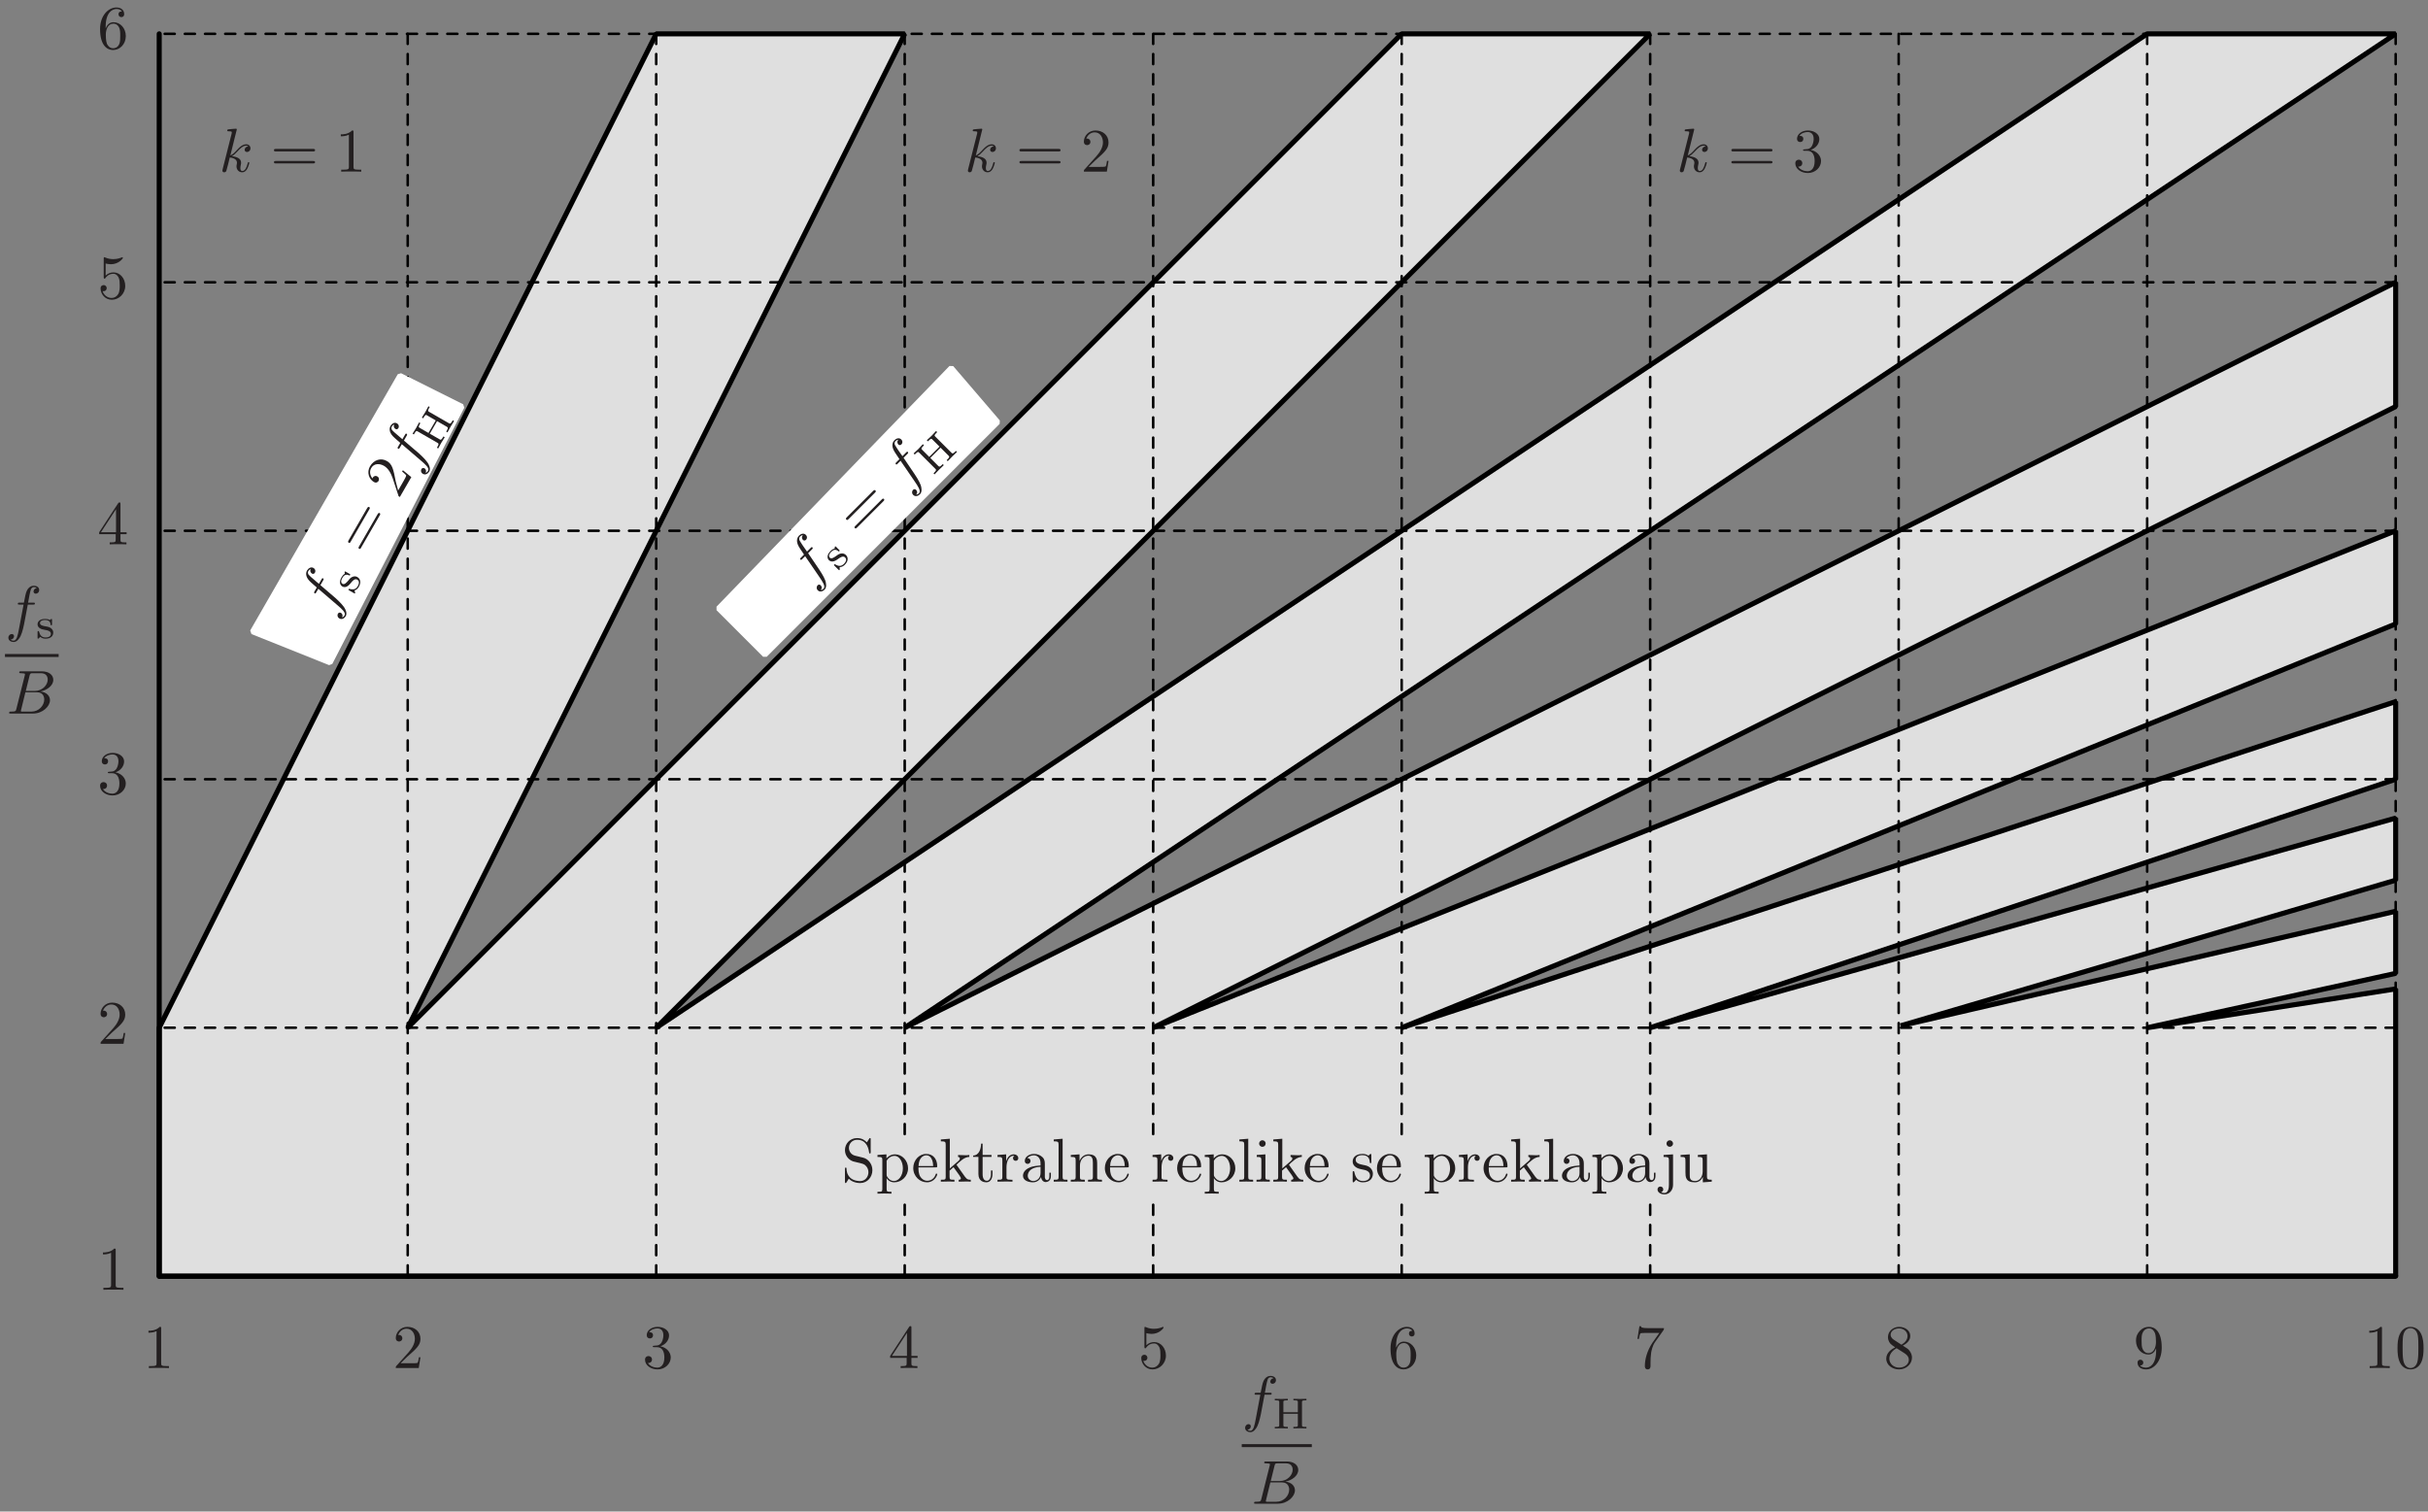 <?xml version="1.0" encoding="UTF-8"?>
<svg xmlns="http://www.w3.org/2000/svg" xmlns:xlink="http://www.w3.org/1999/xlink" width="469pt" height="292pt" viewBox="0 0 469 292" version="1.1">
<rect x="0" y="0" width="469" height="292" fill="#808080" stroke="none"/>
<defs>
<g>
<symbol overflow="visible" id="glyph0-0">
<path style="stroke:none;" d=""/>
</symbol>
<symbol overflow="visible" id="glyph0-1">
<path style="stroke:none;" d="M 1.516 -0.922 L 2.781 -2.156 C 4.656 -3.797 5.359 -4.453 5.359 -5.641 C 5.359 -7 4.297 -7.953 2.828 -7.953 C 1.484 -7.953 0.594 -6.859 0.594 -5.797 C 0.594 -5.125 1.188 -5.125 1.234 -5.125 C 1.438 -5.125 1.859 -5.266 1.859 -5.766 C 1.859 -6.078 1.641 -6.391 1.219 -6.391 C 1.125 -6.391 1.094 -6.391 1.062 -6.375 C 1.344 -7.141 1.984 -7.594 2.672 -7.594 C 3.766 -7.594 4.281 -6.625 4.281 -5.641 C 4.281 -4.688 3.688 -3.734 3.031 -3 L 0.734 -0.438 C 0.594 -0.312 0.594 -0.281 0.594 0 L 5.031 0 L 5.359 -2.078 L 5.062 -2.078 C 5.016 -1.719 4.922 -1.188 4.812 -1.016 C 4.719 -0.922 3.938 -0.922 3.672 -0.922 Z M 1.516 -0.922 "/>
</symbol>
<symbol overflow="visible" id="glyph0-2">
<path style="stroke:none;" d="M 3.469 -4.203 C 4.453 -4.531 5.141 -5.359 5.141 -6.312 C 5.141 -7.297 4.094 -7.953 2.938 -7.953 C 1.734 -7.953 0.828 -7.25 0.828 -6.328 C 0.828 -5.938 1.094 -5.719 1.438 -5.719 C 1.812 -5.719 2.047 -5.969 2.047 -6.328 C 2.047 -6.922 1.484 -6.922 1.297 -6.922 C 1.672 -7.5 2.469 -7.656 2.891 -7.656 C 3.375 -7.656 4.047 -7.406 4.047 -6.328 C 4.047 -6.188 4.016 -5.484 3.703 -4.953 C 3.344 -4.391 2.938 -4.344 2.641 -4.344 C 2.547 -4.328 2.266 -4.297 2.172 -4.297 C 2.078 -4.297 2 -4.281 2 -4.156 C 2 -4.031 2.078 -4.031 2.281 -4.031 L 2.812 -4.031 C 3.797 -4.031 4.234 -3.219 4.234 -2.047 C 4.234 -0.422 3.406 -0.078 2.875 -0.078 C 2.359 -0.078 1.469 -0.281 1.047 -0.984 C 1.469 -0.922 1.844 -1.188 1.844 -1.641 C 1.844 -2.062 1.516 -2.312 1.172 -2.312 C 0.891 -2.312 0.5 -2.141 0.5 -1.609 C 0.5 -0.531 1.609 0.266 2.922 0.266 C 4.375 0.266 5.469 -0.828 5.469 -2.047 C 5.469 -3.031 4.703 -3.953 3.469 -4.203 Z M 3.469 -4.203 "/>
</symbol>
<symbol overflow="visible" id="glyph0-3">
<path style="stroke:none;" d="M 3.516 -1.969 L 3.516 -0.938 C 3.516 -0.5 3.484 -0.375 2.609 -0.375 L 2.359 -0.375 L 2.359 0 C 2.844 -0.031 3.469 -0.031 3.969 -0.031 C 4.469 -0.031 5.109 -0.031 5.594 0 L 5.594 -0.375 L 5.344 -0.375 C 4.453 -0.375 4.438 -0.5 4.438 -0.938 L 4.438 -1.969 L 5.625 -1.969 L 5.625 -2.344 L 4.438 -2.344 L 4.438 -7.781 C 4.438 -8.016 4.438 -8.094 4.25 -8.094 C 4.141 -8.094 4.094 -8.094 4 -7.953 L 0.328 -2.344 L 0.328 -1.969 Z M 3.578 -2.344 L 0.672 -2.344 L 3.578 -6.797 Z M 3.578 -2.344 "/>
</symbol>
<symbol overflow="visible" id="glyph0-4">
<path style="stroke:none;" d="M 5.359 -2.406 C 5.359 -3.828 4.391 -5.016 3.094 -5.016 C 2.516 -5.016 2.016 -4.828 1.578 -4.406 L 1.578 -6.734 C 1.812 -6.672 2.219 -6.594 2.594 -6.594 C 4.062 -6.594 4.906 -7.672 4.906 -7.828 C 4.906 -7.906 4.859 -7.953 4.781 -7.953 C 4.766 -7.953 4.75 -7.953 4.688 -7.922 C 4.453 -7.812 3.859 -7.578 3.062 -7.578 C 2.578 -7.578 2.031 -7.656 1.469 -7.906 C 1.375 -7.953 1.344 -7.953 1.328 -7.953 C 1.203 -7.953 1.203 -7.859 1.203 -7.656 L 1.203 -4.125 C 1.203 -3.906 1.203 -3.812 1.375 -3.812 C 1.453 -3.812 1.484 -3.844 1.531 -3.922 C 1.656 -4.109 2.109 -4.75 3.078 -4.75 C 3.688 -4.75 4 -4.203 4.094 -4 C 4.281 -3.547 4.297 -3.078 4.297 -2.484 C 4.297 -2.062 4.297 -1.344 4.016 -0.844 C 3.734 -0.375 3.281 -0.078 2.734 -0.078 C 1.859 -0.078 1.188 -0.703 0.984 -1.406 C 1.016 -1.406 1.047 -1.391 1.188 -1.391 C 1.578 -1.391 1.781 -1.688 1.781 -1.969 C 1.781 -2.266 1.578 -2.562 1.188 -2.562 C 1.016 -2.562 0.594 -2.469 0.594 -1.922 C 0.594 -0.891 1.422 0.266 2.766 0.266 C 4.141 0.266 5.359 -0.891 5.359 -2.406 Z M 5.359 -2.406 "/>
</symbol>
<symbol overflow="visible" id="glyph0-5">
<path style="stroke:none;" d="M 1.578 -3.922 L 1.578 -4.203 C 1.578 -7.234 3.062 -7.656 3.672 -7.656 C 3.953 -7.656 4.453 -7.594 4.719 -7.188 C 4.547 -7.188 4.062 -7.188 4.062 -6.641 C 4.062 -6.281 4.344 -6.094 4.609 -6.094 C 4.812 -6.094 5.156 -6.203 5.156 -6.672 C 5.156 -7.391 4.641 -7.953 3.641 -7.953 C 2.109 -7.953 0.5 -6.422 0.5 -3.781 C 0.5 -0.578 1.891 0.266 3 0.266 C 4.328 0.266 5.469 -0.859 5.469 -2.438 C 5.469 -3.953 4.406 -5.109 3.078 -5.109 C 2.266 -5.109 1.812 -4.5 1.578 -3.922 Z M 3 -0.078 C 2.25 -0.078 1.891 -0.781 1.812 -0.969 C 1.609 -1.531 1.609 -2.484 1.609 -2.703 C 1.609 -3.641 1.984 -4.828 3.062 -4.828 C 3.25 -4.828 3.797 -4.828 4.172 -4.094 C 4.391 -3.641 4.391 -3.031 4.391 -2.453 C 4.391 -1.875 4.391 -1.281 4.188 -0.844 C 3.828 -0.125 3.281 -0.078 3 -0.078 Z M 3 -0.078 "/>
</symbol>
<symbol overflow="visible" id="glyph0-6">
<path style="stroke:none;" d="M 5.688 -7.281 C 5.797 -7.422 5.797 -7.453 5.797 -7.703 L 2.891 -7.703 C 1.438 -7.703 1.406 -7.859 1.359 -8.078 L 1.062 -8.078 L 0.672 -5.625 L 0.969 -5.625 C 1 -5.812 1.109 -6.562 1.266 -6.703 C 1.344 -6.781 2.281 -6.781 2.438 -6.781 L 4.906 -6.781 C 4.781 -6.594 3.844 -5.281 3.578 -4.891 C 2.5 -3.281 2.109 -1.609 2.109 -0.391 C 2.109 -0.281 2.109 0.266 2.656 0.266 C 3.203 0.266 3.203 -0.281 3.203 -0.391 L 3.203 -1 C 3.203 -1.656 3.234 -2.312 3.328 -2.969 C 3.375 -3.234 3.547 -4.266 4.078 -5.016 Z M 5.688 -7.281 "/>
</symbol>
<symbol overflow="visible" id="glyph0-7">
<path style="stroke:none;" d="M 1.953 -5.469 C 1.406 -5.828 1.344 -6.234 1.344 -6.438 C 1.344 -7.156 2.125 -7.656 2.969 -7.656 C 3.844 -7.656 4.609 -7.047 4.609 -6.188 C 4.609 -5.5 4.141 -4.922 3.438 -4.5 Z M 3.688 -4.328 C 4.547 -4.766 5.141 -5.391 5.141 -6.188 C 5.141 -7.281 4.078 -7.953 2.984 -7.953 C 1.797 -7.953 0.828 -7.078 0.828 -5.969 C 0.828 -5.75 0.844 -5.219 1.344 -4.656 C 1.484 -4.5 1.922 -4.203 2.219 -4 C 1.531 -3.656 0.5 -2.984 0.5 -1.812 C 0.5 -0.531 1.719 0.266 2.969 0.266 C 4.328 0.266 5.469 -0.734 5.469 -2.016 C 5.469 -2.438 5.328 -2.969 4.875 -3.484 C 4.656 -3.734 4.453 -3.844 3.688 -4.328 Z M 2.5 -3.828 L 3.969 -2.891 C 4.297 -2.672 4.859 -2.312 4.859 -1.578 C 4.859 -0.688 3.969 -0.078 2.984 -0.078 C 1.953 -0.078 1.094 -0.812 1.094 -1.812 C 1.094 -2.5 1.484 -3.266 2.5 -3.828 Z M 2.5 -3.828 "/>
</symbol>
<symbol overflow="visible" id="glyph0-8">
<path style="stroke:none;" d="M 4.391 -3.797 L 4.391 -3.422 C 4.391 -0.625 3.141 -0.078 2.453 -0.078 C 2.25 -0.078 1.609 -0.094 1.281 -0.5 C 1.812 -0.5 1.906 -0.844 1.906 -1.047 C 1.906 -1.422 1.609 -1.609 1.344 -1.609 C 1.156 -1.609 0.797 -1.5 0.797 -1.031 C 0.797 -0.234 1.453 0.266 2.469 0.266 C 4 0.266 5.469 -1.359 5.469 -3.938 C 5.469 -7.141 4.094 -7.953 3.031 -7.953 C 2.359 -7.953 1.781 -7.75 1.266 -7.203 C 0.781 -6.672 0.5 -6.172 0.5 -5.266 C 0.5 -3.781 1.547 -2.609 2.891 -2.609 C 3.625 -2.609 4.109 -3.109 4.391 -3.797 Z M 2.906 -2.875 C 2.719 -2.875 2.156 -2.875 1.797 -3.641 C 1.578 -4.078 1.578 -4.672 1.578 -5.266 C 1.578 -5.906 1.578 -6.469 1.828 -6.906 C 2.156 -7.5 2.609 -7.656 3.031 -7.656 C 3.578 -7.656 3.969 -7.25 4.172 -6.719 C 4.312 -6.328 4.359 -5.578 4.359 -5.031 C 4.359 -4.047 3.953 -2.875 2.906 -2.875 Z M 2.906 -2.875 "/>
</symbol>
<symbol overflow="visible" id="glyph0-9">
<path style="stroke:none;" d="M 3.516 -7.656 C 3.516 -7.938 3.516 -7.953 3.234 -7.953 C 2.5 -7.203 1.453 -7.203 1.062 -7.203 L 1.062 -6.828 C 1.297 -6.828 2.016 -6.828 2.625 -7.141 L 2.625 -0.938 C 2.625 -0.516 2.594 -0.375 1.516 -0.375 L 1.141 -0.375 L 1.141 0 C 1.547 -0.031 2.594 -0.031 3.078 -0.031 C 3.547 -0.031 4.594 -0.031 5.016 0 L 5.016 -0.375 L 4.625 -0.375 C 3.547 -0.375 3.516 -0.5 3.516 -0.938 Z M 3.516 -7.656 "/>
</symbol>
<symbol overflow="visible" id="glyph0-10">
<path style="stroke:none;" d="M 5.5 -3.828 C 5.5 -4.781 5.438 -5.734 5.016 -6.625 C 4.469 -7.766 3.484 -7.953 2.984 -7.953 C 2.266 -7.953 1.406 -7.656 0.906 -6.531 C 0.531 -5.719 0.469 -4.781 0.469 -3.828 C 0.469 -2.922 0.516 -1.859 1 -0.938 C 1.516 0.031 2.391 0.266 2.969 0.266 C 3.625 0.266 4.531 0.016 5.062 -1.125 C 5.438 -1.953 5.5 -2.875 5.5 -3.828 Z M 2.969 0 C 2.516 0 1.812 -0.297 1.594 -1.453 C 1.453 -2.156 1.453 -3.266 1.453 -3.969 C 1.453 -4.734 1.453 -5.516 1.547 -6.172 C 1.781 -7.594 2.672 -7.703 2.969 -7.703 C 3.375 -7.703 4.156 -7.484 4.391 -6.297 C 4.5 -5.625 4.5 -4.719 4.5 -3.969 C 4.5 -3.078 4.5 -2.266 4.375 -1.5 C 4.203 -0.359 3.516 0 2.969 0 Z M 2.969 0 "/>
</symbol>
<symbol overflow="visible" id="glyph0-11">
<path style="stroke:none;" d="M 8.219 -3.906 C 8.391 -3.906 8.625 -3.906 8.625 -4.141 C 8.625 -4.391 8.391 -4.391 8.219 -4.391 L 1.062 -4.391 C 0.891 -4.391 0.672 -4.391 0.672 -4.141 C 0.672 -3.906 0.891 -3.906 1.078 -3.906 Z M 8.219 -1.594 C 8.391 -1.594 8.625 -1.594 8.625 -1.828 C 8.625 -2.062 8.391 -2.062 8.219 -2.062 L 1.078 -2.062 C 0.891 -2.062 0.672 -2.062 0.672 -1.828 C 0.672 -1.594 0.891 -1.594 1.062 -1.594 Z M 8.219 -1.594 "/>
</symbol>
<symbol overflow="visible" id="glyph0-12">
<path style="stroke:none;" d="M 4.172 -4.641 L 2.641 -5.016 C 1.906 -5.188 1.438 -5.828 1.438 -6.531 C 1.438 -7.359 2.078 -8.094 3.016 -8.094 C 5.016 -8.094 5.266 -6.125 5.344 -5.594 C 5.359 -5.516 5.359 -5.453 5.484 -5.453 C 5.641 -5.453 5.641 -5.516 5.641 -5.734 L 5.641 -8.141 C 5.641 -8.344 5.641 -8.422 5.516 -8.422 C 5.422 -8.422 5.422 -8.422 5.328 -8.266 L 4.906 -7.594 C 4.547 -7.938 4.062 -8.422 3 -8.422 C 1.672 -8.422 0.672 -7.375 0.672 -6.109 C 0.672 -5.109 1.297 -4.25 2.234 -3.922 C 2.359 -3.875 2.969 -3.734 3.812 -3.531 C 4.141 -3.438 4.5 -3.359 4.828 -2.922 C 5.078 -2.609 5.203 -2.219 5.203 -1.812 C 5.203 -0.969 4.609 -0.109 3.594 -0.109 C 3.25 -0.109 2.344 -0.172 1.703 -0.75 C 1.016 -1.406 0.984 -2.156 0.969 -2.594 C 0.953 -2.719 0.859 -2.719 0.828 -2.719 C 0.672 -2.719 0.672 -2.625 0.672 -2.422 L 0.672 -0.031 C 0.672 0.172 0.672 0.266 0.797 0.266 C 0.891 0.266 0.891 0.234 0.984 0.109 C 0.984 0.094 1.016 0.062 1.406 -0.578 C 1.781 -0.172 2.547 0.266 3.609 0.266 C 5.016 0.266 5.969 -0.906 5.969 -2.219 C 5.969 -3.422 5.172 -4.406 4.172 -4.641 Z M 4.172 -4.641 "/>
</symbol>
<symbol overflow="visible" id="glyph0-13">
<path style="stroke:none;" d="M 2.062 -4.5 L 2.062 -5.281 L 0.328 -5.156 L 0.328 -4.781 C 1.188 -4.781 1.266 -4.703 1.266 -4.188 L 1.266 1.406 C 1.266 1.953 1.141 1.953 0.328 1.953 L 0.328 2.312 C 0.734 2.312 1.359 2.281 1.672 2.281 C 2 2.281 2.609 2.312 3.031 2.312 L 3.031 1.953 C 2.219 1.953 2.094 1.953 2.094 1.406 L 2.094 -0.703 C 2.156 -0.516 2.656 0.125 3.562 0.125 C 4.984 0.125 6.234 -1.047 6.234 -2.578 C 6.234 -4.094 5.062 -5.281 3.734 -5.281 C 2.797 -5.281 2.297 -4.75 2.062 -4.5 Z M 2.094 -1.359 L 2.094 -4.031 C 2.438 -4.641 3.031 -4.984 3.641 -4.984 C 4.5 -4.984 5.234 -3.938 5.234 -2.578 C 5.234 -1.141 4.406 -0.125 3.516 -0.125 C 3.031 -0.125 2.578 -0.375 2.266 -0.859 C 2.094 -1.109 2.094 -1.125 2.094 -1.359 Z M 2.094 -1.359 "/>
</symbol>
<symbol overflow="visible" id="glyph0-14">
<path style="stroke:none;" d="M 1.344 -3.016 C 1.406 -4.797 2.422 -5.094 2.828 -5.094 C 4.047 -5.094 4.172 -3.484 4.172 -3.016 Z M 1.328 -2.766 L 4.656 -2.766 C 4.922 -2.766 4.953 -2.766 4.953 -3.016 C 4.953 -4.203 4.312 -5.359 2.828 -5.359 C 1.438 -5.359 0.328 -4.125 0.328 -2.625 C 0.328 -1.031 1.594 0.125 2.969 0.125 C 4.422 0.125 4.953 -1.188 4.953 -1.422 C 4.953 -1.547 4.859 -1.562 4.812 -1.562 C 4.703 -1.562 4.672 -1.5 4.656 -1.406 C 4.234 -0.172 3.156 -0.172 3.031 -0.172 C 2.438 -0.172 1.953 -0.531 1.688 -0.969 C 1.328 -1.547 1.328 -2.328 1.328 -2.766 Z M 1.328 -2.766 "/>
</symbol>
<symbol overflow="visible" id="glyph0-15">
<path style="stroke:none;" d="M 1.266 -0.906 C 1.266 -0.375 1.141 -0.375 0.328 -0.375 L 0.328 0 C 0.734 -0.016 1.297 -0.031 1.641 -0.031 C 2 -0.031 2.469 -0.031 2.953 0 L 2.953 -0.375 C 2.156 -0.375 2.016 -0.375 2.016 -0.906 L 2.016 -2.141 L 2.781 -2.797 C 3.703 -1.531 4.203 -0.859 4.203 -0.641 C 4.203 -0.422 4 -0.375 3.781 -0.375 L 3.781 0 C 4.109 -0.016 4.812 -0.031 5.062 -0.031 C 5.422 -0.031 5.766 -0.031 6.109 0 L 6.109 -0.375 C 5.672 -0.375 5.406 -0.375 4.953 -1 L 3.438 -3.141 C 3.422 -3.172 3.359 -3.234 3.359 -3.281 C 3.359 -3.328 4.203 -4.047 4.328 -4.141 C 5.078 -4.75 5.578 -4.766 5.828 -4.781 L 5.828 -5.156 C 5.484 -5.109 5.328 -5.109 5 -5.109 C 4.562 -5.109 3.828 -5.141 3.656 -5.156 L 3.656 -4.781 C 3.891 -4.766 4 -4.641 4 -4.484 C 4 -4.25 3.844 -4.094 3.734 -4.016 L 2.062 -2.562 L 2.062 -8.297 L 0.328 -8.156 L 0.328 -7.797 C 1.172 -7.797 1.266 -7.703 1.266 -7.125 Z M 1.266 -0.906 "/>
</symbol>
<symbol overflow="visible" id="glyph0-16">
<path style="stroke:none;" d="M 2.062 -4.781 L 3.781 -4.781 L 3.781 -5.156 L 2.062 -5.156 L 2.062 -7.344 L 1.766 -7.344 C 1.75 -6.375 1.406 -5.094 0.234 -5.047 L 0.234 -4.781 L 1.25 -4.781 L 1.25 -1.484 C 1.25 -0.016 2.359 0.125 2.781 0.125 C 3.641 0.125 3.969 -0.719 3.969 -1.484 L 3.969 -2.156 L 3.672 -2.156 L 3.672 -1.5 C 3.672 -0.625 3.312 -0.172 2.875 -0.172 C 2.062 -0.172 2.062 -1.25 2.062 -1.453 Z M 2.062 -4.781 "/>
</symbol>
<symbol overflow="visible" id="glyph0-17">
<path style="stroke:none;" d="M 2 -3.969 L 2 -5.281 L 0.328 -5.156 L 0.328 -4.781 C 1.172 -4.781 1.266 -4.703 1.266 -4.109 L 1.266 -0.906 C 1.266 -0.375 1.141 -0.375 0.328 -0.375 L 0.328 0 C 0.797 -0.016 1.359 -0.031 1.703 -0.031 C 2.172 -0.031 2.734 -0.031 3.219 0 L 3.219 -0.375 L 2.969 -0.375 C 2.078 -0.375 2.062 -0.5 2.062 -0.938 L 2.062 -2.766 C 2.062 -3.953 2.562 -5.016 3.469 -5.016 C 3.547 -5.016 3.578 -5.016 3.594 -5.016 C 3.562 -5 3.328 -4.859 3.328 -4.547 C 3.328 -4.203 3.578 -4.031 3.844 -4.031 C 4.047 -4.031 4.344 -4.172 4.344 -4.547 C 4.344 -4.938 3.984 -5.281 3.469 -5.281 C 2.594 -5.281 2.156 -4.484 2 -3.969 Z M 2 -3.969 "/>
</symbol>
<symbol overflow="visible" id="glyph0-18">
<path style="stroke:none;" d="M 3.984 -0.906 C 4.031 -0.438 4.344 0.078 4.906 0.078 C 5.156 0.078 5.891 -0.094 5.891 -1.062 L 5.891 -1.734 L 5.594 -1.734 L 5.594 -1.062 C 5.594 -0.375 5.297 -0.297 5.156 -0.297 C 4.766 -0.297 4.719 -0.844 4.719 -0.891 L 4.719 -3.281 C 4.719 -3.797 4.719 -4.25 4.297 -4.703 C 3.828 -5.156 3.234 -5.359 2.656 -5.359 C 1.672 -5.359 0.844 -4.797 0.844 -4 C 0.844 -3.641 1.094 -3.438 1.406 -3.438 C 1.734 -3.438 1.953 -3.688 1.953 -4 C 1.953 -4.141 1.891 -4.531 1.344 -4.547 C 1.656 -4.953 2.25 -5.094 2.625 -5.094 C 3.219 -5.094 3.891 -4.625 3.891 -3.562 L 3.891 -3.125 C 3.281 -3.078 2.453 -3.047 1.703 -2.688 C 0.797 -2.281 0.5 -1.656 0.5 -1.141 C 0.5 -0.172 1.656 0.125 2.422 0.125 C 3.203 0.125 3.75 -0.344 3.984 -0.906 Z M 3.891 -2.875 L 3.891 -1.672 C 3.891 -0.531 3.031 -0.125 2.5 -0.125 C 1.906 -0.125 1.422 -0.547 1.422 -1.141 C 1.422 -1.812 1.922 -2.797 3.891 -2.875 Z M 3.891 -2.875 "/>
</symbol>
<symbol overflow="visible" id="glyph0-19">
<path style="stroke:none;" d="M 2.109 -8.297 L 0.391 -8.156 L 0.391 -7.797 C 1.234 -7.797 1.328 -7.703 1.328 -7.125 L 1.328 -0.906 C 1.328 -0.375 1.188 -0.375 0.391 -0.375 L 0.391 0 C 0.781 -0.016 1.422 -0.031 1.719 -0.031 C 2.016 -0.031 2.609 -0.016 3.047 0 L 3.047 -0.375 C 2.25 -0.375 2.109 -0.375 2.109 -0.906 Z M 2.109 -8.297 "/>
</symbol>
<symbol overflow="visible" id="glyph0-20">
<path style="stroke:none;" d="M 1.312 -4.109 L 1.312 -0.906 C 1.312 -0.375 1.188 -0.375 0.375 -0.375 L 0.375 0 C 0.797 -0.016 1.406 -0.031 1.734 -0.031 C 2.047 -0.031 2.672 -0.016 3.078 0 L 3.078 -0.375 C 2.266 -0.375 2.141 -0.375 2.141 -0.906 L 2.141 -3.109 C 2.141 -4.344 2.984 -5.016 3.75 -5.016 C 4.5 -5.016 4.641 -4.375 4.641 -3.688 L 4.641 -0.906 C 4.641 -0.375 4.5 -0.375 3.703 -0.375 L 3.703 0 C 4.125 -0.016 4.734 -0.031 5.062 -0.031 C 5.359 -0.031 5.984 -0.016 6.391 0 L 6.391 -0.375 C 5.766 -0.375 5.469 -0.375 5.469 -0.734 L 5.469 -3.016 C 5.469 -4.047 5.469 -4.406 5.094 -4.844 C 4.922 -5.047 4.531 -5.281 3.844 -5.281 C 2.969 -5.281 2.406 -4.766 2.062 -4.031 L 2.062 -5.281 L 0.375 -5.156 L 0.375 -4.781 C 1.219 -4.781 1.312 -4.703 1.312 -4.109 Z M 1.312 -4.109 "/>
</symbol>
<symbol overflow="visible" id="glyph0-21">
<path style="stroke:none;" d="M 2.109 -5.281 L 0.438 -5.156 L 0.438 -4.781 C 1.219 -4.781 1.328 -4.703 1.328 -4.125 L 1.328 -0.906 C 1.328 -0.375 1.188 -0.375 0.391 -0.375 L 0.391 0 C 0.781 -0.016 1.422 -0.031 1.703 -0.031 C 2.125 -0.031 2.547 -0.016 2.953 0 L 2.953 -0.375 C 2.156 -0.375 2.109 -0.438 2.109 -0.891 Z M 2.156 -7.359 C 2.156 -7.75 1.859 -8 1.531 -8 C 1.156 -8 0.891 -7.672 0.891 -7.359 C 0.891 -7.047 1.156 -6.734 1.531 -6.734 C 1.859 -6.734 2.156 -6.984 2.156 -7.359 Z M 2.156 -7.359 "/>
</symbol>
<symbol overflow="visible" id="glyph0-22">
<path style="stroke:none;" d="M 2.484 -2.312 C 2.75 -2.266 3.734 -2.078 3.734 -1.219 C 3.734 -0.609 3.312 -0.125 2.375 -0.125 C 1.375 -0.125 0.938 -0.812 0.719 -1.828 C 0.688 -1.984 0.672 -2.031 0.547 -2.031 C 0.391 -2.031 0.391 -1.953 0.391 -1.734 L 0.391 -0.156 C 0.391 0.047 0.391 0.125 0.531 0.125 C 0.578 0.125 0.594 0.125 0.828 -0.109 C 0.844 -0.125 0.844 -0.156 1.062 -0.375 C 1.594 0.125 2.125 0.125 2.375 0.125 C 3.75 0.125 4.297 -0.672 4.297 -1.531 C 4.297 -2.156 3.938 -2.516 3.797 -2.672 C 3.406 -3.047 2.938 -3.141 2.438 -3.234 C 1.766 -3.375 0.969 -3.531 0.969 -4.219 C 0.969 -4.641 1.281 -5.125 2.312 -5.125 C 3.625 -5.125 3.688 -4.047 3.703 -3.688 C 3.719 -3.578 3.828 -3.578 3.844 -3.578 C 4 -3.578 4 -3.641 4 -3.859 L 4 -5.062 C 4 -5.266 4 -5.359 3.875 -5.359 C 3.812 -5.359 3.797 -5.359 3.641 -5.219 C 3.594 -5.156 3.484 -5.062 3.438 -5.016 C 2.969 -5.359 2.484 -5.359 2.312 -5.359 C 0.844 -5.359 0.391 -4.547 0.391 -3.891 C 0.391 -3.469 0.578 -3.125 0.906 -2.875 C 1.297 -2.562 1.625 -2.484 2.484 -2.312 Z M 2.484 -2.312 "/>
</symbol>
<symbol overflow="visible" id="glyph0-23">
<path style="stroke:none;" d="M 2.516 -5.281 L 0.688 -5.156 L 0.688 -4.781 C 1.609 -4.781 1.719 -4.703 1.719 -4.109 L 1.719 0.625 C 1.719 1.156 1.609 2.188 0.844 2.188 C 0.781 2.188 0.516 2.188 0.203 2.031 C 0.375 1.984 0.625 1.812 0.625 1.5 C 0.625 1.188 0.406 0.938 0.078 0.938 C -0.266 0.938 -0.484 1.188 -0.484 1.5 C -0.484 2.109 0.188 2.453 0.875 2.453 C 1.766 2.453 2.516 1.688 2.516 0.594 Z M 2.516 -7.359 C 2.516 -7.703 2.219 -8 1.875 -8 C 1.531 -8 1.25 -7.703 1.25 -7.359 C 1.25 -7.016 1.531 -6.734 1.875 -6.734 C 2.219 -6.734 2.516 -7.016 2.516 -7.359 Z M 2.516 -7.359 "/>
</symbol>
<symbol overflow="visible" id="glyph0-24">
<path style="stroke:none;" d="M 4.672 -0.938 L 4.672 0.125 L 6.391 0 L 6.391 -0.375 C 5.562 -0.375 5.469 -0.453 5.469 -1.047 L 5.469 -5.281 L 3.703 -5.156 L 3.703 -4.781 C 4.547 -4.781 4.641 -4.703 4.641 -4.109 L 4.641 -1.984 C 4.641 -0.938 4.062 -0.125 3.188 -0.125 C 2.188 -0.125 2.141 -0.688 2.141 -1.312 L 2.141 -5.281 L 0.375 -5.156 L 0.375 -4.781 C 1.312 -4.781 1.312 -4.75 1.312 -3.688 L 1.312 -1.891 C 1.312 -0.953 1.312 0.125 3.125 0.125 C 3.797 0.125 4.328 -0.203 4.672 -0.938 Z M 4.672 -0.938 "/>
</symbol>
<symbol overflow="visible" id="glyph1-0">
<path style="stroke:none;" d=""/>
</symbol>
<symbol overflow="visible" id="glyph1-1">
<path style="stroke:none;" d="M 3.438 -8.156 C 3.438 -8.172 3.438 -8.297 3.281 -8.297 C 3 -8.297 2.125 -8.203 1.812 -8.172 C 1.719 -8.156 1.594 -8.156 1.594 -7.938 C 1.594 -7.797 1.703 -7.797 1.875 -7.797 C 2.453 -7.797 2.469 -7.703 2.469 -7.594 L 2.438 -7.344 L 0.703 -0.469 C 0.656 -0.297 0.656 -0.281 0.656 -0.203 C 0.656 0.078 0.891 0.125 1 0.125 C 1.156 0.125 1.344 0.031 1.406 -0.125 C 1.469 -0.234 2.016 -2.438 2.078 -2.734 C 2.484 -2.703 3.469 -2.516 3.469 -1.719 C 3.469 -1.641 3.469 -1.594 3.438 -1.469 C 3.406 -1.328 3.375 -1.188 3.375 -1.047 C 3.375 -0.344 3.859 0.125 4.484 0.125 C 4.844 0.125 5.156 -0.062 5.422 -0.5 C 5.719 -1.031 5.859 -1.688 5.859 -1.703 C 5.859 -1.828 5.75 -1.828 5.719 -1.828 C 5.594 -1.828 5.578 -1.781 5.547 -1.609 C 5.312 -0.734 5.031 -0.125 4.5 -0.125 C 4.281 -0.125 4.125 -0.266 4.125 -0.688 C 4.125 -0.891 4.172 -1.172 4.219 -1.359 C 4.266 -1.562 4.266 -1.609 4.266 -1.734 C 4.266 -2.516 3.516 -2.859 2.5 -2.984 C 2.875 -3.203 3.25 -3.578 3.531 -3.875 C 4.094 -4.5 4.656 -5.016 5.234 -5.016 C 5.312 -5.016 5.312 -5.016 5.344 -5.016 C 5.484 -4.984 5.5 -4.984 5.594 -4.906 C 5.625 -4.906 5.625 -4.891 5.641 -4.859 C 5.062 -4.828 4.953 -4.359 4.953 -4.219 C 4.953 -4.031 5.094 -3.797 5.422 -3.797 C 5.719 -3.797 6.078 -4.062 6.078 -4.531 C 6.078 -4.891 5.797 -5.281 5.266 -5.281 C 4.922 -5.281 4.375 -5.188 3.516 -4.234 C 3.109 -3.781 2.641 -3.297 2.188 -3.125 Z M 3.438 -8.156 "/>
</symbol>
<symbol overflow="visible" id="glyph1-2">
<path style="stroke:none;" d="M 4.391 -4.781 L 5.422 -4.781 C 5.656 -4.781 5.766 -4.781 5.766 -5.016 C 5.766 -5.156 5.656 -5.156 5.453 -5.156 L 4.453 -5.156 L 4.703 -6.516 C 4.75 -6.766 4.922 -7.609 5 -7.75 C 5.109 -7.984 5.312 -8.156 5.562 -8.156 C 5.609 -8.156 5.922 -8.156 6.141 -7.953 C 5.625 -7.906 5.5 -7.484 5.5 -7.297 C 5.5 -7.031 5.719 -6.891 5.938 -6.891 C 6.25 -6.891 6.594 -7.141 6.594 -7.609 C 6.594 -8.156 6.047 -8.422 5.562 -8.422 C 5.156 -8.422 4.406 -8.219 4.047 -7.031 C 3.969 -6.781 3.938 -6.656 3.641 -5.156 L 2.828 -5.156 C 2.594 -5.156 2.469 -5.156 2.469 -4.922 C 2.469 -4.781 2.562 -4.781 2.797 -4.781 L 3.578 -4.781 L 2.688 -0.062 C 2.469 1.094 2.266 2.188 1.656 2.188 C 1.609 2.188 1.297 2.188 1.078 1.969 C 1.625 1.938 1.734 1.5 1.734 1.328 C 1.734 1.047 1.516 0.906 1.297 0.906 C 0.984 0.906 0.641 1.172 0.641 1.625 C 0.641 2.156 1.156 2.453 1.656 2.453 C 2.312 2.453 2.781 1.75 3 1.297 C 3.375 0.531 3.656 -0.906 3.672 -0.984 Z M 4.391 -4.781 "/>
</symbol>
<symbol overflow="visible" id="glyph1-3">
<path style="stroke:none;" d="M 1.906 -0.938 C 1.797 -0.469 1.766 -0.375 0.828 -0.375 C 0.625 -0.375 0.5 -0.375 0.5 -0.125 C 0.5 0 0.609 0 0.828 0 L 5.094 0 C 6.984 0 8.391 -1.406 8.391 -2.578 C 8.391 -3.438 7.703 -4.141 6.531 -4.266 C 7.781 -4.5 9.031 -5.375 9.031 -6.516 C 9.031 -7.406 8.25 -8.156 6.812 -8.156 L 2.797 -8.156 C 2.562 -8.156 2.453 -8.156 2.453 -7.922 C 2.453 -7.797 2.562 -7.797 2.781 -7.797 C 2.812 -7.797 3.031 -7.797 3.234 -7.766 C 3.453 -7.75 3.562 -7.734 3.562 -7.578 C 3.562 -7.531 3.547 -7.5 3.516 -7.344 Z M 3.719 -4.375 L 4.453 -7.344 C 4.562 -7.75 4.594 -7.797 5.109 -7.797 L 6.641 -7.797 C 7.703 -7.797 7.953 -7.094 7.953 -6.562 C 7.953 -5.516 6.922 -4.375 5.469 -4.375 Z M 3.172 -0.375 C 3.016 -0.375 2.984 -0.375 2.922 -0.375 C 2.797 -0.391 2.766 -0.406 2.766 -0.5 C 2.766 -0.531 2.766 -0.562 2.828 -0.781 L 3.641 -4.109 L 5.906 -4.109 C 7.047 -4.109 7.281 -3.234 7.281 -2.719 C 7.281 -1.531 6.219 -0.375 4.812 -0.375 Z M 3.172 -0.375 "/>
</symbol>
<symbol overflow="visible" id="glyph2-0">
<path style="stroke:none;" d=""/>
</symbol>
<symbol overflow="visible" id="glyph2-1">
<path style="stroke:none;" d="M 5.719 -5.047 C 5.719 -5.328 5.734 -5.422 6.375 -5.422 L 6.578 -5.422 L 6.578 -5.719 C 6.156 -5.703 5.625 -5.688 5.328 -5.688 C 5.016 -5.688 4.484 -5.703 4.062 -5.719 L 4.062 -5.422 L 4.266 -5.422 C 4.906 -5.422 4.922 -5.328 4.922 -5.047 L 4.922 -3.125 L 2.125 -3.125 L 2.125 -5.047 C 2.125 -5.328 2.141 -5.422 2.781 -5.422 L 2.984 -5.422 L 2.984 -5.719 C 2.578 -5.703 2.031 -5.688 1.734 -5.688 C 1.422 -5.688 0.891 -5.703 0.469 -5.719 L 0.469 -5.422 L 0.672 -5.422 C 1.312 -5.422 1.328 -5.328 1.328 -5.047 L 1.328 -0.672 C 1.328 -0.391 1.312 -0.297 0.672 -0.297 L 0.469 -0.297 L 0.469 0 C 0.891 -0.016 1.422 -0.031 1.719 -0.031 C 2.031 -0.031 2.578 -0.016 2.984 0 L 2.984 -0.297 L 2.781 -0.297 C 2.141 -0.297 2.125 -0.391 2.125 -0.672 L 2.125 -2.828 L 4.922 -2.828 L 4.922 -0.672 C 4.922 -0.391 4.906 -0.297 4.266 -0.297 L 4.062 -0.297 L 4.062 0 C 4.484 -0.016 5.016 -0.031 5.312 -0.031 C 5.625 -0.031 6.156 -0.016 6.578 0 L 6.578 -0.297 L 6.375 -0.297 C 5.734 -0.297 5.719 -0.391 5.719 -0.672 Z M 5.719 -5.047 "/>
</symbol>
<symbol overflow="visible" id="glyph2-2">
<path style="stroke:none;" d="M 3.172 -3.516 C 3.172 -3.656 3.172 -3.734 3.062 -3.734 C 3.016 -3.734 3 -3.734 2.891 -3.641 C 2.875 -3.625 2.781 -3.547 2.734 -3.516 C 2.484 -3.688 2.172 -3.734 1.859 -3.734 C 0.656 -3.734 0.375 -3.109 0.375 -2.688 C 0.375 -2.422 0.5 -2.203 0.688 -2.031 C 1.016 -1.766 1.328 -1.703 1.844 -1.609 C 2.266 -1.547 2.953 -1.422 2.953 -0.859 C 2.953 -0.531 2.719 -0.156 1.922 -0.156 C 1.109 -0.156 0.828 -0.672 0.672 -1.25 C 0.641 -1.359 0.641 -1.391 0.516 -1.391 C 0.375 -1.391 0.375 -1.328 0.375 -1.172 L 0.375 -0.141 C 0.375 0.016 0.375 0.078 0.5 0.078 C 0.562 0.078 0.734 -0.094 0.891 -0.281 C 1.266 0.062 1.719 0.078 1.922 0.078 C 3 0.078 3.406 -0.5 3.406 -1.094 C 3.406 -1.422 3.266 -1.672 3.047 -1.875 C 2.734 -2.156 2.344 -2.234 2.047 -2.281 C 1.375 -2.391 0.844 -2.5 0.844 -2.938 C 0.844 -3.203 1.062 -3.531 1.859 -3.531 C 2.828 -3.531 2.875 -2.859 2.891 -2.609 C 2.891 -2.516 3 -2.516 3.031 -2.516 C 3.172 -2.516 3.172 -2.578 3.172 -2.734 Z M 3.172 -3.516 "/>
</symbol>
<symbol overflow="visible" id="glyph3-0">
<path style="stroke:none;" d=""/>
</symbol>
<symbol overflow="visible" id="glyph3-1">
<path style="stroke:none;" d="M -1.938 -6.188 L -1.422 -7.094 C -1.312 -7.281 -1.25 -7.391 -1.453 -7.516 C -1.578 -7.578 -1.641 -7.469 -1.734 -7.297 L -2.234 -6.438 L -3.281 -7.344 C -3.484 -7.5 -4.125 -8.078 -4.219 -8.203 C -4.359 -8.422 -4.406 -8.672 -4.281 -8.891 C -4.25 -8.938 -4.094 -9.203 -3.812 -9.297 C -4.031 -8.828 -3.734 -8.516 -3.562 -8.422 C -3.344 -8.281 -3.109 -8.406 -3 -8.594 C -2.844 -8.859 -2.891 -9.281 -3.297 -9.516 C -3.766 -9.781 -4.266 -9.453 -4.516 -9.031 C -4.719 -8.688 -4.922 -7.922 -4.062 -7.016 C -3.891 -6.828 -3.797 -6.734 -2.641 -5.734 L -3.047 -5.031 C -3.172 -4.828 -3.234 -4.719 -3.031 -4.609 C -2.906 -4.531 -2.859 -4.609 -2.734 -4.812 L -2.344 -5.484 L 1.297 -2.359 C 2.188 -1.594 3.031 -0.875 2.719 -0.344 C 2.703 -0.297 2.547 -0.031 2.25 0.047 C 2.484 -0.438 2.172 -0.75 2.031 -0.828 C 1.781 -0.969 1.547 -0.859 1.438 -0.672 C 1.281 -0.406 1.344 0.031 1.734 0.25 C 2.203 0.516 2.703 0.234 2.953 -0.203 C 3.281 -0.766 2.906 -1.531 2.625 -1.938 C 2.141 -2.656 1.047 -3.625 0.984 -3.688 Z M -1.938 -6.188 "/>
</symbol>
<symbol overflow="visible" id="glyph4-0">
<path style="stroke:none;" d=""/>
</symbol>
<symbol overflow="visible" id="glyph4-1">
<path style="stroke:none;" d="M -1.453 -4.516 C -1.578 -4.578 -1.641 -4.625 -1.703 -4.531 C -1.719 -4.484 -1.734 -4.469 -1.703 -4.328 C -1.703 -4.297 -1.688 -4.188 -1.672 -4.141 C -1.938 -4 -2.141 -3.75 -2.297 -3.484 C -2.906 -2.438 -2.5 -1.891 -2.141 -1.672 C -1.906 -1.547 -1.656 -1.547 -1.422 -1.609 C -1.016 -1.766 -0.797 -2.016 -0.469 -2.406 C -0.203 -2.75 0.25 -3.281 0.734 -3 C 1.031 -2.828 1.219 -2.438 0.828 -1.75 C 0.422 -1.031 -0.156 -1.062 -0.734 -1.203 C -0.844 -1.25 -0.875 -1.266 -0.938 -1.156 C -1.016 -1.031 -0.969 -1 -0.828 -0.922 L 0.062 -0.406 C 0.203 -0.312 0.25 -0.281 0.312 -0.391 C 0.344 -0.438 0.297 -0.688 0.203 -0.906 C 0.688 -1.062 0.922 -1.438 1.031 -1.625 C 1.562 -2.547 1.266 -3.203 0.75 -3.5 C 0.469 -3.672 0.188 -3.672 -0.094 -3.578 C -0.5 -3.453 -0.766 -3.156 -0.938 -2.906 C -1.375 -2.391 -1.75 -1.984 -2.125 -2.203 C -2.359 -2.344 -2.531 -2.688 -2.125 -3.375 C -1.641 -4.219 -1.031 -3.922 -0.812 -3.812 C -0.719 -3.766 -0.672 -3.859 -0.656 -3.891 C -0.578 -4.016 -0.641 -4.047 -0.781 -4.125 Z M -1.453 -4.516 "/>
</symbol>
<symbol overflow="visible" id="glyph4-2">
<path style="stroke:none;" d="M -1.516 -7.484 C -1.75 -7.625 -1.828 -7.688 -1.516 -8.234 L -1.406 -8.422 L -1.656 -8.562 C -1.859 -8.188 -2.109 -7.719 -2.25 -7.453 C -2.406 -7.188 -2.688 -6.75 -2.922 -6.375 L -2.672 -6.234 L -2.562 -6.406 C -2.25 -6.969 -2.141 -6.938 -1.906 -6.797 L -0.234 -5.828 L -1.641 -3.406 L -3.312 -4.375 C -3.547 -4.516 -3.625 -4.578 -3.312 -5.125 L -3.203 -5.297 L -3.453 -5.438 C -3.641 -5.094 -3.906 -4.609 -4.047 -4.344 C -4.203 -4.078 -4.484 -3.625 -4.719 -3.266 L -4.469 -3.125 L -4.359 -3.297 C -4.047 -3.859 -3.938 -3.828 -3.703 -3.688 L 0.094 -1.5 C 0.328 -1.359 0.406 -1.297 0.094 -0.734 L -0.016 -0.562 L 0.234 -0.406 C 0.438 -0.781 0.688 -1.25 0.828 -1.5 C 0.984 -1.781 1.281 -2.25 1.5 -2.578 L 1.25 -2.734 L 1.141 -2.562 C 0.828 -2.016 0.719 -2.047 0.484 -2.188 L -1.391 -3.266 L 0.016 -5.688 L 1.891 -4.609 C 2.125 -4.469 2.203 -4.406 1.891 -3.844 L 1.781 -3.672 L 2.031 -3.516 C 2.234 -3.906 2.484 -4.359 2.625 -4.609 C 2.781 -4.891 3.062 -5.344 3.297 -5.703 L 3.047 -5.859 L 2.938 -5.672 C 2.625 -5.125 2.516 -5.156 2.281 -5.297 Z M -1.516 -7.484 "/>
</symbol>
<symbol overflow="visible" id="glyph5-0">
<path style="stroke:none;" d=""/>
</symbol>
<symbol overflow="visible" id="glyph5-1">
<path style="stroke:none;" d="M 0.719 -9.078 C 0.812 -9.219 0.922 -9.422 0.734 -9.547 C 0.516 -9.672 0.406 -9.469 0.312 -9.328 L -3.266 -3.125 C -3.344 -2.969 -3.453 -2.781 -3.234 -2.656 C -3.047 -2.531 -2.938 -2.719 -2.844 -2.891 Z M 2.734 -7.922 C 2.828 -8.062 2.938 -8.266 2.734 -8.391 C 2.531 -8.5 2.422 -8.297 2.328 -8.156 L -1.234 -1.969 C -1.328 -1.797 -1.438 -1.609 -1.234 -1.5 C -1.031 -1.375 -0.922 -1.562 -0.844 -1.719 Z M 2.734 -7.922 "/>
</symbol>
<symbol overflow="visible" id="glyph5-2">
<path style="stroke:none;" d="M -0.031 -1.781 L -0.484 -3.484 C -0.953 -5.938 -1.172 -6.875 -2.203 -7.469 C -3.375 -8.141 -4.734 -7.703 -5.469 -6.438 C -6.141 -5.266 -5.641 -3.953 -4.719 -3.422 C -4.141 -3.078 -3.844 -3.594 -3.812 -3.625 C -3.719 -3.812 -3.625 -4.25 -4.062 -4.5 C -4.328 -4.656 -4.703 -4.625 -4.922 -4.266 C -4.969 -4.172 -4.984 -4.156 -4.984 -4.109 C -5.516 -4.734 -5.578 -5.516 -5.234 -6.109 C -4.688 -7.062 -3.594 -7.016 -2.75 -6.531 C -1.922 -6.047 -1.391 -5.062 -1.078 -4.125 L 0 -0.859 C 0.031 -0.672 0.047 -0.656 0.297 -0.516 L 2.516 -4.359 L 0.891 -5.688 L 0.734 -5.438 C 1.031 -5.203 1.438 -4.859 1.531 -4.688 C 1.562 -4.562 1.172 -3.875 1.047 -3.656 Z M -0.031 -1.781 "/>
</symbol>
<symbol overflow="visible" id="glyph6-0">
<path style="stroke:none;" d=""/>
</symbol>
<symbol overflow="visible" id="glyph6-1">
<path style="stroke:none;" d="M -0.266 -6.484 L 0.453 -7.203 C 0.625 -7.375 0.703 -7.453 0.531 -7.625 C 0.438 -7.719 0.359 -7.641 0.219 -7.5 L -0.484 -6.797 L -1.281 -7.938 C -1.422 -8.141 -1.891 -8.859 -1.953 -9.016 C -2.031 -9.25 -2.016 -9.516 -1.828 -9.703 C -1.797 -9.734 -1.578 -9.953 -1.281 -9.969 C -1.609 -9.578 -1.406 -9.188 -1.266 -9.047 C -1.078 -8.859 -0.828 -8.922 -0.672 -9.078 C -0.453 -9.297 -0.391 -9.703 -0.719 -10.031 C -1.109 -10.422 -1.672 -10.234 -2.016 -9.891 C -2.312 -9.594 -2.703 -8.922 -2.109 -7.828 C -1.984 -7.609 -1.922 -7.484 -1.062 -6.219 L -1.641 -5.641 C -1.812 -5.469 -1.891 -5.391 -1.734 -5.234 C -1.625 -5.125 -1.562 -5.188 -1.391 -5.359 L -0.844 -5.906 L 1.859 -1.953 C 2.516 -0.984 3.156 -0.062 2.719 0.375 C 2.688 0.406 2.469 0.625 2.156 0.625 C 2.531 0.219 2.281 -0.156 2.156 -0.281 C 1.953 -0.484 1.719 -0.438 1.562 -0.281 C 1.344 -0.062 1.281 0.375 1.609 0.703 C 1.984 1.078 2.547 0.922 2.906 0.562 C 3.375 0.094 3.203 -0.734 3.047 -1.203 C 2.766 -2.016 1.938 -3.219 1.891 -3.297 Z M -0.266 -6.484 "/>
</symbol>
<symbol overflow="visible" id="glyph7-0">
<path style="stroke:none;" d=""/>
</symbol>
<symbol overflow="visible" id="glyph7-1">
<path style="stroke:none;" d="M -0.234 -4.734 C -0.328 -4.828 -0.391 -4.891 -0.469 -4.812 C -0.516 -4.766 -0.516 -4.766 -0.531 -4.625 C -0.531 -4.594 -0.547 -4.484 -0.547 -4.422 C -0.859 -4.359 -1.109 -4.172 -1.328 -3.953 C -2.172 -3.109 -1.938 -2.469 -1.641 -2.172 C -1.453 -1.984 -1.203 -1.922 -0.953 -1.922 C -0.531 -1.969 -0.266 -2.141 0.156 -2.438 C 0.516 -2.703 1.094 -3.094 1.484 -2.703 C 1.719 -2.469 1.812 -2.031 1.25 -1.469 C 0.672 -0.891 0.109 -1.047 -0.422 -1.359 C -0.516 -1.422 -0.531 -1.438 -0.625 -1.344 C -0.719 -1.25 -0.672 -1.203 -0.562 -1.094 L 0.172 -0.359 C 0.281 -0.25 0.328 -0.203 0.422 -0.297 C 0.453 -0.328 0.453 -0.578 0.422 -0.828 C 0.938 -0.844 1.281 -1.156 1.422 -1.297 C 2.188 -2.062 2.047 -2.766 1.641 -3.172 C 1.406 -3.406 1.125 -3.5 0.828 -3.484 C 0.406 -3.469 0.078 -3.234 -0.156 -3.062 C -0.719 -2.656 -1.172 -2.359 -1.484 -2.672 C -1.672 -2.859 -1.75 -3.25 -1.188 -3.812 C -0.5 -4.5 0.016 -4.047 0.203 -3.891 C 0.266 -3.828 0.344 -3.906 0.359 -3.922 C 0.469 -4.031 0.422 -4.078 0.312 -4.188 Z M -0.234 -4.734 "/>
</symbol>
<symbol overflow="visible" id="glyph7-2">
<path style="stroke:none;" d="M 0.484 -7.609 C 0.281 -7.812 0.234 -7.891 0.672 -8.328 L 0.828 -8.484 L 0.609 -8.703 C 0.328 -8.391 -0.031 -8 -0.25 -7.781 C -0.469 -7.562 -0.859 -7.203 -1.172 -6.922 L -0.953 -6.703 L -0.812 -6.844 C -0.359 -7.297 -0.281 -7.25 -0.078 -7.047 L 1.281 -5.688 L -0.703 -3.703 L -2.062 -5.062 C -2.266 -5.266 -2.312 -5.344 -1.859 -5.797 L -1.719 -5.938 L -1.938 -6.156 C -2.203 -5.859 -2.578 -5.453 -2.797 -5.234 C -3.016 -5.016 -3.406 -4.656 -3.719 -4.375 L -3.5 -4.156 L -3.359 -4.297 C -2.906 -4.75 -2.828 -4.703 -2.625 -4.5 L 0.469 -1.406 C 0.656 -1.219 0.719 -1.125 0.266 -0.672 L 0.125 -0.531 L 0.328 -0.328 C 0.609 -0.641 0.984 -1.016 1.203 -1.234 C 1.422 -1.453 1.812 -1.844 2.109 -2.109 L 1.906 -2.312 L 1.766 -2.172 C 1.312 -1.719 1.219 -1.781 1.031 -1.969 L -0.5 -3.5 L 1.484 -5.484 L 3.016 -3.953 C 3.203 -3.766 3.266 -3.672 2.812 -3.219 L 2.672 -3.078 L 2.875 -2.875 C 3.156 -3.188 3.531 -3.562 3.734 -3.766 C 3.969 -4 4.344 -4.375 4.656 -4.656 L 4.453 -4.859 L 4.297 -4.703 C 3.859 -4.266 3.766 -4.328 3.578 -4.516 Z M 0.484 -7.609 "/>
</symbol>
<symbol overflow="visible" id="glyph8-0">
<path style="stroke:none;" d=""/>
</symbol>
<symbol overflow="visible" id="glyph8-1">
<path style="stroke:none;" d="M 3.047 -8.578 C 3.172 -8.703 3.328 -8.859 3.172 -9.016 C 2.984 -9.203 2.828 -9.047 2.703 -8.922 L -2.359 -3.859 C -2.484 -3.734 -2.641 -3.578 -2.453 -3.391 C -2.297 -3.234 -2.141 -3.391 -2 -3.531 Z M 4.688 -6.938 C 4.812 -7.062 4.969 -7.219 4.797 -7.391 C 4.641 -7.547 4.484 -7.391 4.359 -7.266 L -0.688 -2.219 C -0.828 -2.078 -0.984 -1.922 -0.828 -1.766 C -0.656 -1.594 -0.5 -1.75 -0.375 -1.875 Z M 4.688 -6.938 "/>
</symbol>
</g>
</defs>
<g id="surface1">
<path style="fill-rule:evenodd;fill:rgb(87.5%,87.5%,87.5%);fill-opacity:1;stroke-width:9.75;stroke-linecap:round;stroke-linejoin:bevel;stroke:rgb(0%,0%,0%);stroke-opacity:1;stroke-miterlimit:6;" d="M 307.539 934.609 L 1267.539 2854.609 L 1747.539 2854.609 L 787.539 934.609 L 2707.539 2854.609 L 3187.539 2854.609 L 1267.539 934.609 L 4147.539 2854.609 L 4627.539 2854.609 L 1747.539 934.609 L 4627.539 2374.609 L 4627.539 2134.609 L 2227.539 934.609 L 4627.539 1894.609 L 4627.539 1714.609 L 2707.539 934.609 L 4627.539 1564.609 L 4627.539 1414.609 L 3187.539 934.609 L 4627.539 1339.609 L 4627.539 1219.609 L 3671.289 938.359 L 4627.539 1159.609 L 4627.539 1039.609 L 4147.539 934.609 L 4627.539 1009.609 L 4627.539 454.609 L 307.539 454.609 L 307.539 934.609 " transform="matrix(0.1,0,0,-0.1,0,292)"/>
<path style="fill:none;stroke-width:9.75;stroke-linecap:round;stroke-linejoin:bevel;stroke:rgb(0%,0%,0%);stroke-opacity:1;stroke-miterlimit:6;" d="M 787.539 454.609 L 307.539 454.609 " transform="matrix(0.1,0,0,-0.1,0,292)"/>
<path style="fill:none;stroke-width:9.75;stroke-linecap:round;stroke-linejoin:bevel;stroke:rgb(0%,0%,0%);stroke-opacity:1;stroke-miterlimit:6;" d="M 1267.539 454.609 L 787.539 454.609 " transform="matrix(0.1,0,0,-0.1,0,292)"/>
<path style="fill:none;stroke-width:9.75;stroke-linecap:round;stroke-linejoin:bevel;stroke:rgb(0%,0%,0%);stroke-opacity:1;stroke-miterlimit:6;" d="M 1747.539 454.609 L 1267.539 454.609 " transform="matrix(0.1,0,0,-0.1,0,292)"/>
<path style="fill:none;stroke-width:9.75;stroke-linecap:round;stroke-linejoin:bevel;stroke:rgb(0%,0%,0%);stroke-opacity:1;stroke-miterlimit:6;" d="M 2227.539 454.609 L 1747.539 454.609 " transform="matrix(0.1,0,0,-0.1,0,292)"/>
<path style="fill:none;stroke-width:9.75;stroke-linecap:round;stroke-linejoin:bevel;stroke:rgb(0%,0%,0%);stroke-opacity:1;stroke-miterlimit:6;" d="M 2707.539 454.609 L 2227.539 454.609 " transform="matrix(0.1,0,0,-0.1,0,292)"/>
<path style="fill:none;stroke-width:9.75;stroke-linecap:round;stroke-linejoin:bevel;stroke:rgb(0%,0%,0%);stroke-opacity:1;stroke-miterlimit:6;" d="M 3187.539 454.609 L 2707.539 454.609 " transform="matrix(0.1,0,0,-0.1,0,292)"/>
<path style="fill:none;stroke-width:9.75;stroke-linecap:round;stroke-linejoin:bevel;stroke:rgb(0%,0%,0%);stroke-opacity:1;stroke-miterlimit:6;" d="M 3667.539 454.609 L 3187.539 454.609 " transform="matrix(0.1,0,0,-0.1,0,292)"/>
<path style="fill:none;stroke-width:9.75;stroke-linecap:round;stroke-linejoin:bevel;stroke:rgb(0%,0%,0%);stroke-opacity:1;stroke-miterlimit:6;" d="M 4147.539 454.609 L 3667.539 454.609 " transform="matrix(0.1,0,0,-0.1,0,292)"/>
<path style="fill:none;stroke-width:9.75;stroke-linecap:round;stroke-linejoin:bevel;stroke:rgb(0%,0%,0%);stroke-opacity:1;stroke-miterlimit:6;" d="M 4627.539 454.609 L 4147.539 454.609 " transform="matrix(0.1,0,0,-0.1,0,292)"/>
<path style="fill:none;stroke-width:4.875;stroke-linecap:round;stroke-linejoin:bevel;stroke:rgb(0%,0%,0%);stroke-opacity:1;stroke-dasharray:19.5,19.5;stroke-miterlimit:6;" d="M 4627.539 934.609 L 307.539 934.609 " transform="matrix(0.1,0,0,-0.1,0,292)"/>
<path style="fill:none;stroke-width:4.875;stroke-linecap:round;stroke-linejoin:bevel;stroke:rgb(0%,0%,0%);stroke-opacity:1;stroke-dasharray:19.5,19.5;stroke-miterlimit:6;" d="M 4627.539 1414.609 L 307.539 1414.609 " transform="matrix(0.1,0,0,-0.1,0,292)"/>
<path style="fill:none;stroke-width:4.875;stroke-linecap:round;stroke-linejoin:bevel;stroke:rgb(0%,0%,0%);stroke-opacity:1;stroke-dasharray:19.5,19.5;stroke-miterlimit:6;" d="M 4627.539 1894.609 L 307.539 1894.609 " transform="matrix(0.1,0,0,-0.1,0,292)"/>
<path style="fill:none;stroke-width:4.875;stroke-linecap:round;stroke-linejoin:bevel;stroke:rgb(0%,0%,0%);stroke-opacity:1;stroke-dasharray:19.5,19.5;stroke-miterlimit:6;" d="M 4627.539 2374.609 L 307.539 2374.609 " transform="matrix(0.1,0,0,-0.1,0,292)"/>
<path style="fill:none;stroke-width:4.875;stroke-linecap:round;stroke-linejoin:bevel;stroke:rgb(0%,0%,0%);stroke-opacity:1;stroke-dasharray:19.5,19.5;stroke-miterlimit:6;" d="M 4627.539 2854.609 L 307.539 2854.609 " transform="matrix(0.1,0,0,-0.1,0,292)"/>
<path style="fill:none;stroke-width:9.75;stroke-linecap:round;stroke-linejoin:bevel;stroke:rgb(0%,0%,0%);stroke-opacity:1;stroke-miterlimit:6;" d="M 307.539 2854.609 L 307.539 454.609 " transform="matrix(0.1,0,0,-0.1,0,292)"/>
<path style="fill:none;stroke-width:4.875;stroke-linecap:round;stroke-linejoin:bevel;stroke:rgb(0%,0%,0%);stroke-opacity:1;stroke-dasharray:19.5,19.5;stroke-miterlimit:6;" d="M 787.539 2854.609 L 787.539 454.609 " transform="matrix(0.1,0,0,-0.1,0,292)"/>
<path style="fill:none;stroke-width:4.875;stroke-linecap:round;stroke-linejoin:bevel;stroke:rgb(0%,0%,0%);stroke-opacity:1;stroke-dasharray:19.5,19.5;stroke-miterlimit:6;" d="M 1267.539 2854.609 L 1267.539 454.609 " transform="matrix(0.1,0,0,-0.1,0,292)"/>
<path style="fill:none;stroke-width:4.875;stroke-linecap:round;stroke-linejoin:bevel;stroke:rgb(0%,0%,0%);stroke-opacity:1;stroke-dasharray:19.5,19.5;stroke-miterlimit:6;" d="M 1747.539 2854.609 L 1747.539 454.609 " transform="matrix(0.1,0,0,-0.1,0,292)"/>
<path style="fill:none;stroke-width:4.875;stroke-linecap:round;stroke-linejoin:bevel;stroke:rgb(0%,0%,0%);stroke-opacity:1;stroke-dasharray:19.5,19.5;stroke-miterlimit:6;" d="M 2227.539 2854.609 L 2227.539 454.609 " transform="matrix(0.1,0,0,-0.1,0,292)"/>
<path style="fill:none;stroke-width:4.875;stroke-linecap:round;stroke-linejoin:bevel;stroke:rgb(0%,0%,0%);stroke-opacity:1;stroke-dasharray:19.5,19.5;stroke-miterlimit:6;" d="M 2707.539 2854.609 L 2707.539 454.609 " transform="matrix(0.1,0,0,-0.1,0,292)"/>
<path style="fill:none;stroke-width:4.875;stroke-linecap:round;stroke-linejoin:bevel;stroke:rgb(0%,0%,0%);stroke-opacity:1;stroke-dasharray:19.5,19.5;stroke-miterlimit:6;" d="M 3187.539 2854.609 L 3187.539 454.609 " transform="matrix(0.1,0,0,-0.1,0,292)"/>
<path style="fill:none;stroke-width:4.875;stroke-linecap:round;stroke-linejoin:bevel;stroke:rgb(0%,0%,0%);stroke-opacity:1;stroke-dasharray:19.5,19.5;stroke-miterlimit:6;" d="M 3667.539 2854.609 L 3667.539 454.609 " transform="matrix(0.1,0,0,-0.1,0,292)"/>
<path style="fill:none;stroke-width:4.875;stroke-linecap:round;stroke-linejoin:bevel;stroke:rgb(0%,0%,0%);stroke-opacity:1;stroke-dasharray:19.5,19.5;stroke-miterlimit:6;" d="M 4147.539 2854.609 L 4147.539 454.609 " transform="matrix(0.1,0,0,-0.1,0,292)"/>
<path style="fill:none;stroke-width:4.875;stroke-linecap:round;stroke-linejoin:bevel;stroke:rgb(0%,0%,0%);stroke-opacity:1;stroke-dasharray:19.5,19.5;stroke-miterlimit:6;" d="M 4627.539 2854.609 L 4627.539 454.609 " transform="matrix(0.1,0,0,-0.1,0,292)"/>
<path style=" stroke:none;fill-rule:evenodd;fill:rgb(87.5%,87.5%,87.5%);fill-opacity:1;" d="M 138.754 231.539 L 354.754 231.539 L 354.754 219.539 L 138.754 219.539 Z M 138.754 231.539 "/>
<path style="fill-rule:evenodd;fill:rgb(100%,100%,100%);fill-opacity:1;stroke-width:9.75;stroke-linecap:round;stroke-linejoin:bevel;stroke:rgb(100%,100%,100%);stroke-opacity:1;stroke-miterlimit:6;" d="M 1837.539 2209.609 L 1927.539 2104.609 L 1477.539 1654.609 L 1387.539 1744.609 Z M 1837.539 2209.609 " transform="matrix(0.1,0,0,-0.1,0,292)"/>
<path style="fill-rule:evenodd;fill:rgb(100%,100%,100%);fill-opacity:1;stroke-width:9.75;stroke-linecap:round;stroke-linejoin:bevel;stroke:rgb(100%,100%,100%);stroke-opacity:1;stroke-miterlimit:6;" d="M 772.539 2194.609 L 892.539 2134.609 L 637.539 1639.609 L 487.539 1699.609 Z M 772.539 2194.609 " transform="matrix(0.1,0,0,-0.1,0,292)"/>
<g style="fill:rgb(13.73%,12.16%,12.549%);fill-opacity:1;">
  <use xlink:href="#glyph0-1" x="75.856" y="264.28"/>
</g>
<g style="fill:rgb(13.73%,12.16%,12.549%);fill-opacity:1;">
  <use xlink:href="#glyph0-2" x="124.096" y="264.28"/>
</g>
<g style="fill:rgb(13.73%,12.16%,12.549%);fill-opacity:1;">
  <use xlink:href="#glyph0-3" x="171.616" y="264.28"/>
</g>
<g style="fill:rgb(13.73%,12.16%,12.549%);fill-opacity:1;">
  <use xlink:href="#glyph0-4" x="219.856" y="264.28"/>
</g>
<g style="fill:rgb(13.73%,12.16%,12.549%);fill-opacity:1;">
  <use xlink:href="#glyph0-5" x="268.096" y="264.28"/>
</g>
<g style="fill:rgb(13.73%,12.16%,12.549%);fill-opacity:1;">
  <use xlink:href="#glyph0-6" x="315.616" y="264.28"/>
</g>
<g style="fill:rgb(13.73%,12.16%,12.549%);fill-opacity:1;">
  <use xlink:href="#glyph0-7" x="363.856" y="264.28"/>
</g>
<g style="fill:rgb(13.73%,12.16%,12.549%);fill-opacity:1;">
  <use xlink:href="#glyph0-8" x="412.097" y="264.28"/>
</g>
<g style="fill:rgb(13.73%,12.16%,12.549%);fill-opacity:1;">
  <use xlink:href="#glyph0-9" x="456.593" y="264.28"/>
</g>
<g style="fill:rgb(13.73%,12.16%,12.549%);fill-opacity:1;">
  <use xlink:href="#glyph0-10" x="462.641" y="264.28"/>
</g>
<g style="fill:rgb(13.73%,12.16%,12.549%);fill-opacity:1;">
  <use xlink:href="#glyph0-9" x="27.616" y="264.28"/>
</g>
<g style="fill:rgb(13.73%,12.16%,12.549%);fill-opacity:1;">
  <use xlink:href="#glyph0-9" x="18.832" y="249.16"/>
</g>
<g style="fill:rgb(13.73%,12.16%,12.549%);fill-opacity:1;">
  <use xlink:href="#glyph0-1" x="18.832" y="201.64"/>
</g>
<g style="fill:rgb(13.73%,12.16%,12.549%);fill-opacity:1;">
  <use xlink:href="#glyph0-2" x="18.832" y="153.4"/>
</g>
<g style="fill:rgb(13.73%,12.16%,12.549%);fill-opacity:1;">
  <use xlink:href="#glyph0-3" x="18.832" y="105.16"/>
</g>
<g style="fill:rgb(13.73%,12.16%,12.549%);fill-opacity:1;">
  <use xlink:href="#glyph0-4" x="18.832" y="57.64"/>
</g>
<g style="fill:rgb(13.73%,12.16%,12.549%);fill-opacity:1;">
  <use xlink:href="#glyph0-5" x="18.832" y="9.4"/>
</g>
<g style="fill:rgb(13.73%,12.16%,12.549%);fill-opacity:1;">
  <use xlink:href="#glyph1-1" x="42.304" y="33.16"/>
</g>
<g style="fill:rgb(13.73%,12.16%,12.549%);fill-opacity:1;">
  <use xlink:href="#glyph0-11" x="52.24" y="33.16"/>
</g>
<g style="fill:rgb(13.73%,12.16%,12.549%);fill-opacity:1;">
  <use xlink:href="#glyph0-9" x="64.769" y="33.16"/>
</g>
<g style="fill:rgb(13.73%,12.16%,12.549%);fill-opacity:1;">
  <use xlink:href="#glyph1-1" x="186.304" y="33.16"/>
</g>
<g style="fill:rgb(13.73%,12.16%,12.549%);fill-opacity:1;">
  <use xlink:href="#glyph0-11" x="196.24" y="33.16"/>
</g>
<g style="fill:rgb(13.73%,12.16%,12.549%);fill-opacity:1;">
  <use xlink:href="#glyph0-1" x="208.768" y="33.16"/>
</g>
<g style="fill:rgb(13.73%,12.16%,12.549%);fill-opacity:1;">
  <use xlink:href="#glyph1-1" x="323.824" y="33.16"/>
</g>
<g style="fill:rgb(13.73%,12.16%,12.549%);fill-opacity:1;">
  <use xlink:href="#glyph0-11" x="333.76" y="33.16"/>
</g>
<g style="fill:rgb(13.73%,12.16%,12.549%);fill-opacity:1;">
  <use xlink:href="#glyph0-2" x="346.288" y="33.16"/>
</g>
<g style="fill:rgb(13.73%,12.16%,12.549%);fill-opacity:1;">
  <use xlink:href="#glyph1-2" x="239.872" y="274.216"/>
</g>
<g style="fill:rgb(13.73%,12.16%,12.549%);fill-opacity:1;">
  <use xlink:href="#glyph2-1" x="245.776" y="275.945"/>
</g>
<path style=" stroke:none;fill-rule:evenodd;fill:rgb(13.73%,12.16%,12.549%);fill-opacity:1;" d="M 239.859 278.984 L 253.395 278.984 L 253.395 279.559 L 239.859 279.559 Z M 239.859 278.984 "/>
<g style="fill:rgb(13.73%,12.16%,12.549%);fill-opacity:1;">
  <use xlink:href="#glyph1-3" x="241.744" y="290.488"/>
</g>
<g style="fill:rgb(13.73%,12.16%,12.549%);fill-opacity:1;">
  <use xlink:href="#glyph1-2" x="0.976" y="121.576"/>
</g>
<g style="fill:rgb(13.73%,12.16%,12.549%);fill-opacity:1;">
  <use xlink:href="#glyph2-2" x="6.88" y="123.304"/>
</g>
<path style=" stroke:none;fill-rule:evenodd;fill:rgb(13.73%,12.16%,12.549%);fill-opacity:1;" d="M 0.961 126.344 L 11.328 126.344 L 11.328 126.918 L 0.961 126.918 Z M 0.961 126.344 "/>
<g style="fill:rgb(13.73%,12.16%,12.549%);fill-opacity:1;">
  <use xlink:href="#glyph1-3" x="1.264" y="137.848"/>
</g>
<g style="fill:rgb(13.73%,12.16%,12.549%);fill-opacity:1;">
  <use xlink:href="#glyph0-12" x="162.544" y="228.28"/>
</g>
<g style="fill:rgb(13.73%,12.16%,12.549%);fill-opacity:1;">
  <use xlink:href="#glyph0-13" x="169.168" y="228.28"/>
</g>
<g style="fill:rgb(13.73%,12.16%,12.549%);fill-opacity:1;">
  <use xlink:href="#glyph0-14" x="176.08" y="228.28"/>
</g>
<g style="fill:rgb(13.73%,12.16%,12.549%);fill-opacity:1;">
  <use xlink:href="#glyph0-15" x="181.408" y="228.28"/>
</g>
<g style="fill:rgb(13.73%,12.16%,12.549%);fill-opacity:1;">
  <use xlink:href="#glyph0-16" x="187.744" y="228.28"/>
</g>
<g style="fill:rgb(13.73%,12.16%,12.549%);fill-opacity:1;">
  <use xlink:href="#glyph0-17" x="192.352" y="228.28"/>
</g>
<g style="fill:rgb(13.73%,12.16%,12.549%);fill-opacity:1;">
  <use xlink:href="#glyph0-18" x="197.104" y="228.28"/>
</g>
<g style="fill:rgb(13.73%,12.16%,12.549%);fill-opacity:1;">
  <use xlink:href="#glyph0-19" x="203.152" y="228.28"/>
  <use xlink:href="#glyph0-20" x="206.464" y="228.28"/>
</g>
<g style="fill:rgb(13.73%,12.16%,12.549%);fill-opacity:1;">
  <use xlink:href="#glyph0-14" x="213.088" y="228.28"/>
</g>
<g style="fill:rgb(13.73%,12.16%,12.549%);fill-opacity:1;">
  <use xlink:href="#glyph0-17" x="222.304" y="228.28"/>
</g>
<g style="fill:rgb(13.73%,12.16%,12.549%);fill-opacity:1;">
  <use xlink:href="#glyph0-14" x="227.056" y="228.28"/>
</g>
<g style="fill:rgb(13.73%,12.16%,12.549%);fill-opacity:1;">
  <use xlink:href="#glyph0-13" x="232.384" y="228.28"/>
</g>
<g style="fill:rgb(13.73%,12.16%,12.549%);fill-opacity:1;">
  <use xlink:href="#glyph0-19" x="239.008" y="228.28"/>
  <use xlink:href="#glyph0-21" x="242.319" y="228.28"/>
  <use xlink:href="#glyph0-15" x="245.631" y="228.28"/>
</g>
<g style="fill:rgb(13.73%,12.16%,12.549%);fill-opacity:1;">
  <use xlink:href="#glyph0-14" x="251.679" y="228.28"/>
</g>
<g style="fill:rgb(13.73%,12.16%,12.549%);fill-opacity:1;">
  <use xlink:href="#glyph0-22" x="260.895" y="228.28"/>
</g>
<g style="fill:rgb(13.73%,12.16%,12.549%);fill-opacity:1;">
  <use xlink:href="#glyph0-14" x="265.647" y="228.28"/>
</g>
<g style="fill:rgb(13.73%,12.16%,12.549%);fill-opacity:1;">
  <use xlink:href="#glyph0-13" x="274.863" y="228.28"/>
</g>
<g style="fill:rgb(13.73%,12.16%,12.549%);fill-opacity:1;">
  <use xlink:href="#glyph0-17" x="281.487" y="228.28"/>
</g>
<g style="fill:rgb(13.73%,12.16%,12.549%);fill-opacity:1;">
  <use xlink:href="#glyph0-14" x="286.239" y="228.28"/>
</g>
<g style="fill:rgb(13.73%,12.16%,12.549%);fill-opacity:1;">
  <use xlink:href="#glyph0-15" x="291.567" y="228.28"/>
</g>
<g style="fill:rgb(13.73%,12.16%,12.549%);fill-opacity:1;">
  <use xlink:href="#glyph0-19" x="297.903" y="228.28"/>
  <use xlink:href="#glyph0-18" x="301.215" y="228.28"/>
</g>
<g style="fill:rgb(13.73%,12.16%,12.549%);fill-opacity:1;">
  <use xlink:href="#glyph0-13" x="307.263" y="228.28"/>
</g>
<g style="fill:rgb(13.73%,12.16%,12.549%);fill-opacity:1;">
  <use xlink:href="#glyph0-18" x="313.887" y="228.28"/>
</g>
<g style="fill:rgb(13.73%,12.16%,12.549%);fill-opacity:1;">
  <use xlink:href="#glyph0-23" x="320.655" y="228.28"/>
</g>
<g style="fill:rgb(13.73%,12.16%,12.549%);fill-opacity:1;">
  <use xlink:href="#glyph0-24" x="324.255" y="228.28"/>
</g>
<g style="fill:rgb(13.73%,12.16%,12.549%);fill-opacity:1;">
  <use xlink:href="#glyph3-1" x="63.832" y="119.229"/>
</g>
<g style="fill:rgb(13.73%,12.16%,12.549%);fill-opacity:1;">
  <use xlink:href="#glyph4-1" x="68.28" y="114.98"/>
</g>
<g style="fill:rgb(13.73%,12.16%,12.549%);fill-opacity:1;">
  <use xlink:href="#glyph5-1" x="70.6" y="107.506"/>
</g>
<g style="fill:rgb(13.73%,12.16%,12.549%);fill-opacity:1;">
  <use xlink:href="#glyph5-2" x="76.936" y="96.532"/>
</g>
<g style="fill:rgb(13.73%,12.16%,12.549%);fill-opacity:1;">
  <use xlink:href="#glyph3-1" x="79.96" y="91.294"/>
</g>
<g style="fill:rgb(13.73%,12.16%,12.549%);fill-opacity:1;">
  <use xlink:href="#glyph4-2" x="84.409" y="87.046"/>
</g>
<g style="fill:rgb(13.73%,12.16%,12.549%);fill-opacity:1;">
  <use xlink:href="#glyph6-1" x="156.37" y="113.35"/>
</g>
<g style="fill:rgb(13.73%,12.16%,12.549%);fill-opacity:1;">
  <use xlink:href="#glyph7-1" x="161.766" y="110.397"/>
</g>
<g style="fill:rgb(13.73%,12.16%,12.549%);fill-opacity:1;">
  <use xlink:href="#glyph8-1" x="165.941" y="103.779"/>
</g>
<g style="fill:rgb(13.73%,12.16%,12.549%);fill-opacity:1;">
  <use xlink:href="#glyph6-1" x="174.8" y="94.92"/>
</g>
<g style="fill:rgb(13.73%,12.16%,12.549%);fill-opacity:1;">
  <use xlink:href="#glyph7-2" x="180.197" y="91.967"/>
</g>
</g>
</svg>
